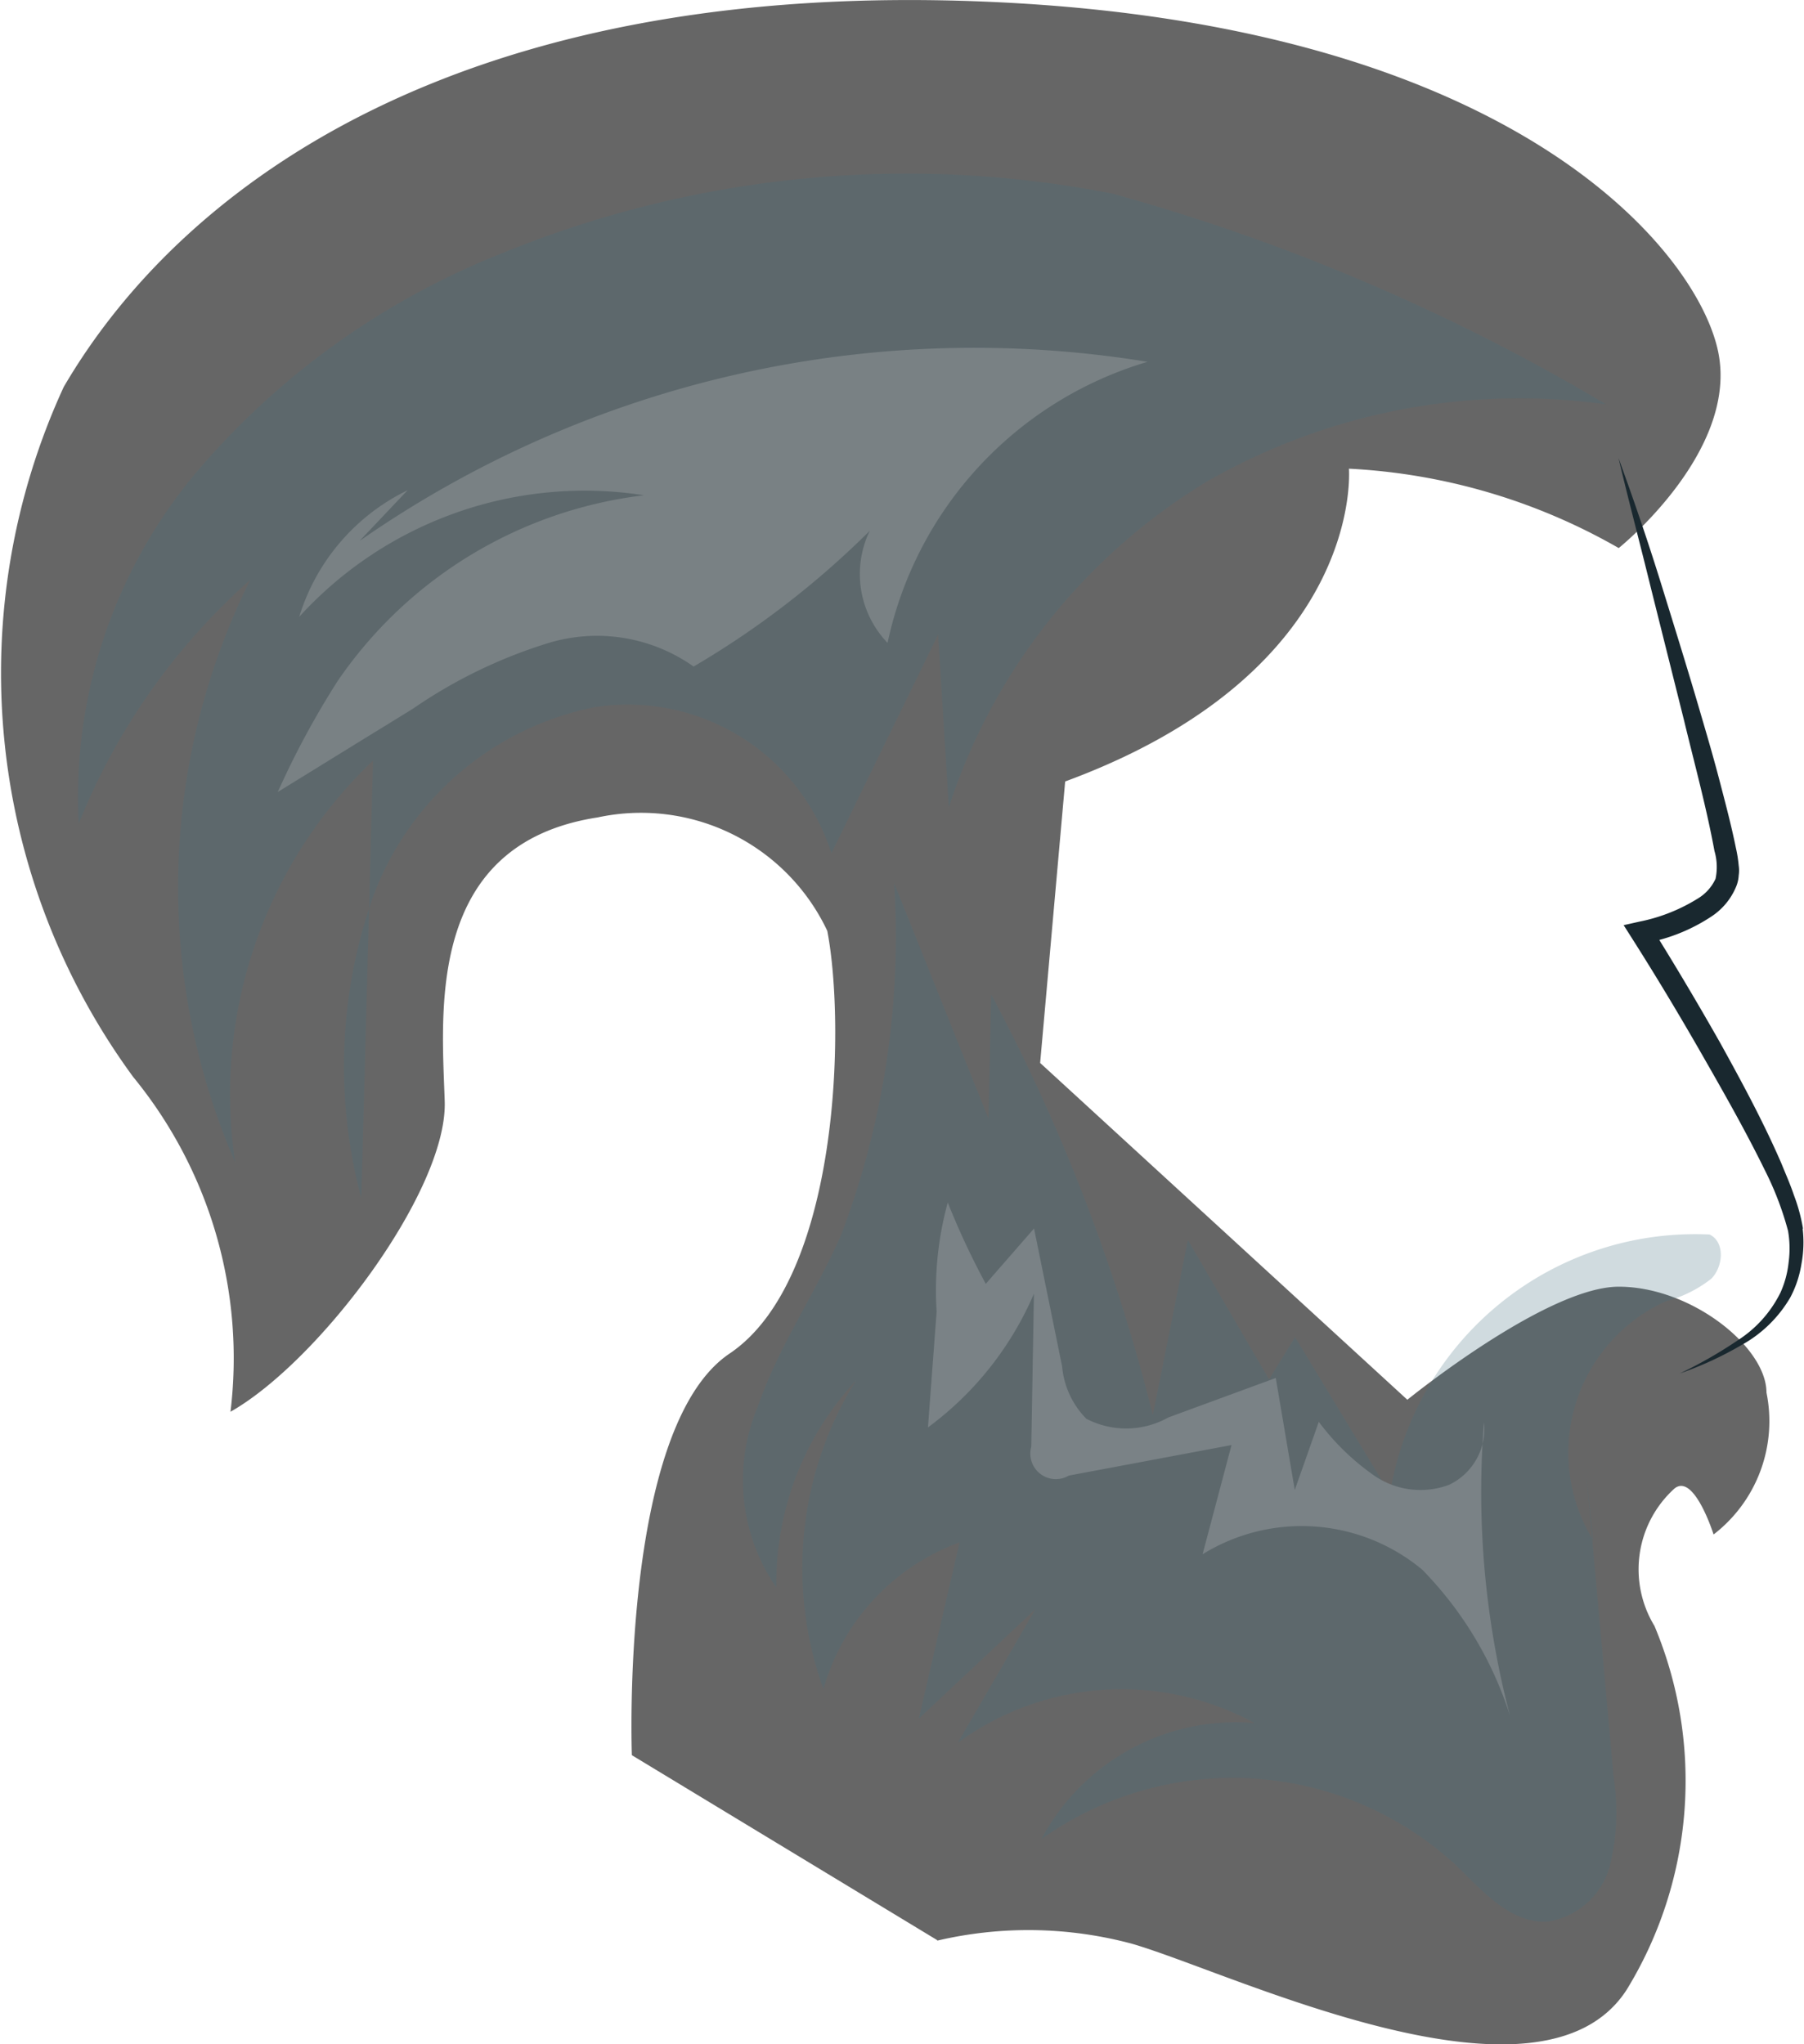 <svg xmlns="http://www.w3.org/2000/svg" width="18.315" height="20.758" viewBox="0 0 18.315 20.758">
  <g id="tab4" transform="translate(-15.653 -5)">
    <path id="Path_493" data-name="Path 493" d="M25.168,24.7l-3.1-1.878s-.124-3.327.992-4.078,1.178-3.327.992-4.292A2.091,2.091,0,0,0,21.721,13.3c-1.751.269-1.582,1.979-1.553,2.883s-1.271,2.639-2.175,3.152a4.506,4.506,0,0,0-.988-3.4A6.942,6.942,0,0,1,16.3,8.929c1.214-2.077,4.067-4.153,9.433-3.909s7.2,2.59,7.371,3.591-1.017,1.954-1.017,1.954a6.121,6.121,0,0,0-2.739-.806s.169,2.052-2.881,3.176l-.254,2.858,3.728,3.42s1.412-1.148,2.146-1.148,1.5.611,1.5,1.075a1.452,1.452,0,0,1-.537,1.441s-.2-.635-.4-.464a1.106,1.106,0,0,0-.2,1.393A4.065,4.065,0,0,1,32.17,25.2c-.875,1.368-4.01-.171-5.027-.464a4.058,4.058,0,0,0-1.975-.031Z" transform="translate(0 0)" fill="#666"/>
    <path id="Path_494" data-name="Path 494" d="M79.136,35.167a1.752,1.752,0,0,0-.093-.343c-.037-.111-.084-.215-.127-.322-.183-.422-.4-.823-.621-1.223-.2-.353-.405-.7-.618-1.045A1.8,1.8,0,0,0,78.2,32a.668.668,0,0,0,.259-.312.341.341,0,0,0,.024-.109.344.344,0,0,0,0-.1,1.341,1.341,0,0,0-.029-.182c-.047-.231-.106-.452-.164-.675s-.122-.443-.187-.664c-.128-.441-.265-.879-.4-1.316s-.284-.873-.44-1.3c.106.447.224.89.333,1.336L77.927,30c.107.444.229.89.31,1.331a.579.579,0,0,1,.011.282.456.456,0,0,1-.179.2,1.776,1.776,0,0,1-.593.235l-.161.036.087.137c.242.381.476.771.7,1.162s.449.786.647,1.19a3.173,3.173,0,0,1,.235.615,1.047,1.047,0,0,1,.006.318,1,1,0,0,1-.083.309,1.213,1.213,0,0,1-.433.484,4.465,4.465,0,0,1-.589.337,3.533,3.533,0,0,0,.622-.286,1.3,1.3,0,0,0,.5-.486,1.086,1.086,0,0,0,.113-.34,1.182,1.182,0,0,0,.012-.36Z" transform="translate(-45.178 -17.69)" fill="#19282f"/>
    <path id="Path_495" data-name="Path 495" d="M22.934,12.427a7.868,7.868,0,0,0-3.112,2.223,5.131,5.131,0,0,0-1.2,3.575,6.577,6.577,0,0,1,1.742-2.477,7.017,7.017,0,0,0-.154,5.914,4.679,4.679,0,0,1,1.4-4.078l-.119,4.443a5.178,5.178,0,0,1,.117-3.054,3.037,3.037,0,0,1,2.249-1.931,2.17,2.17,0,0,1,2.407,1.483l1.083-2.22.109,1.753a6.048,6.048,0,0,1,2.618-3.306,6.373,6.373,0,0,1,4.055-.785,20.45,20.45,0,0,0-5.012-2.14,10.841,10.841,0,0,0-6.183.6Z" transform="translate(-2.17 -4.861)" fill="#467082" opacity="0.25"/>
    <path id="Path_496" data-name="Path 496" d="M27.051,18.212a10.912,10.912,0,0,1,8-1.819,3.8,3.8,0,0,0-2.639,2.854,1.009,1.009,0,0,1-.181-1.138,8.964,8.964,0,0,1-1.788,1.378,1.7,1.7,0,0,0-1.467-.241,5.034,5.034,0,0,0-1.381.668l-.261.161-.186.114-.927.572a8.674,8.674,0,0,1,.61-1.13,4.4,4.4,0,0,1,3.108-1.883,3.918,3.918,0,0,0-3.5,1.234,2.116,2.116,0,0,1,1.1-1.285" transform="translate(-7.748 -7.719)" fill="#ccc" opacity="0.25"/>
    <path id="Path_497" data-name="Path 497" d="M52.528,56.785l.279,3.1a2.267,2.267,0,0,1-.039.892.772.772,0,0,1-.63.566c-.38.025-.667-.315-.941-.58a3.343,3.343,0,0,0-4.2-.257,2.234,2.234,0,0,1,2.164-1.178,2.818,2.818,0,0,0-3.013.2l.789-1.358-1.185,1.113.414-1.79a2.235,2.235,0,0,0-1.382,1.489,3.609,3.609,0,0,1,.328-3.13,3.017,3.017,0,0,0-.806,2.1,1.922,1.922,0,0,1-.188-1.839c.21-.609.584-1.148.844-1.738a8.527,8.527,0,0,0,.54-3.575l.957,2.39.028-1.261A18.67,18.67,0,0,1,48.128,56.2l.356-1.777.824,1.415.264-.429L50.535,57a3.139,3.139,0,0,1,3.245-2.633c.158.075.141.323.019.448a1.265,1.265,0,0,1-.466.231,1.69,1.69,0,0,0-.736,2.422" transform="translate(-20.771 -36.832)" fill="#467082" opacity="0.25"/>
    <path id="Path_498" data-name="Path 498" d="M50.99,67.189a3.3,3.3,0,0,0,1.075-1.357l-.027,1.554a.259.259,0,0,0,.381.293l1.652-.31-.294,1.109a1.912,1.912,0,0,1,2.231.157,3.738,3.738,0,0,1,.889,1.478,8.957,8.957,0,0,1-.263-2.975.627.627,0,0,1-.353.634.827.827,0,0,1-.757-.09,2.444,2.444,0,0,1-.567-.549l-.244.692-.193-1.137-1.089.4a.877.877,0,0,1-.834.014.866.866,0,0,1-.246-.532l-.285-1.4-.49.562a7.79,7.79,0,0,1-.386-.826,3.375,3.375,0,0,0-.113,1.108l-.088,1.175Z" transform="translate(-25.915 -47.696)" fill="#7a8286"/>
  </g>
</svg>
